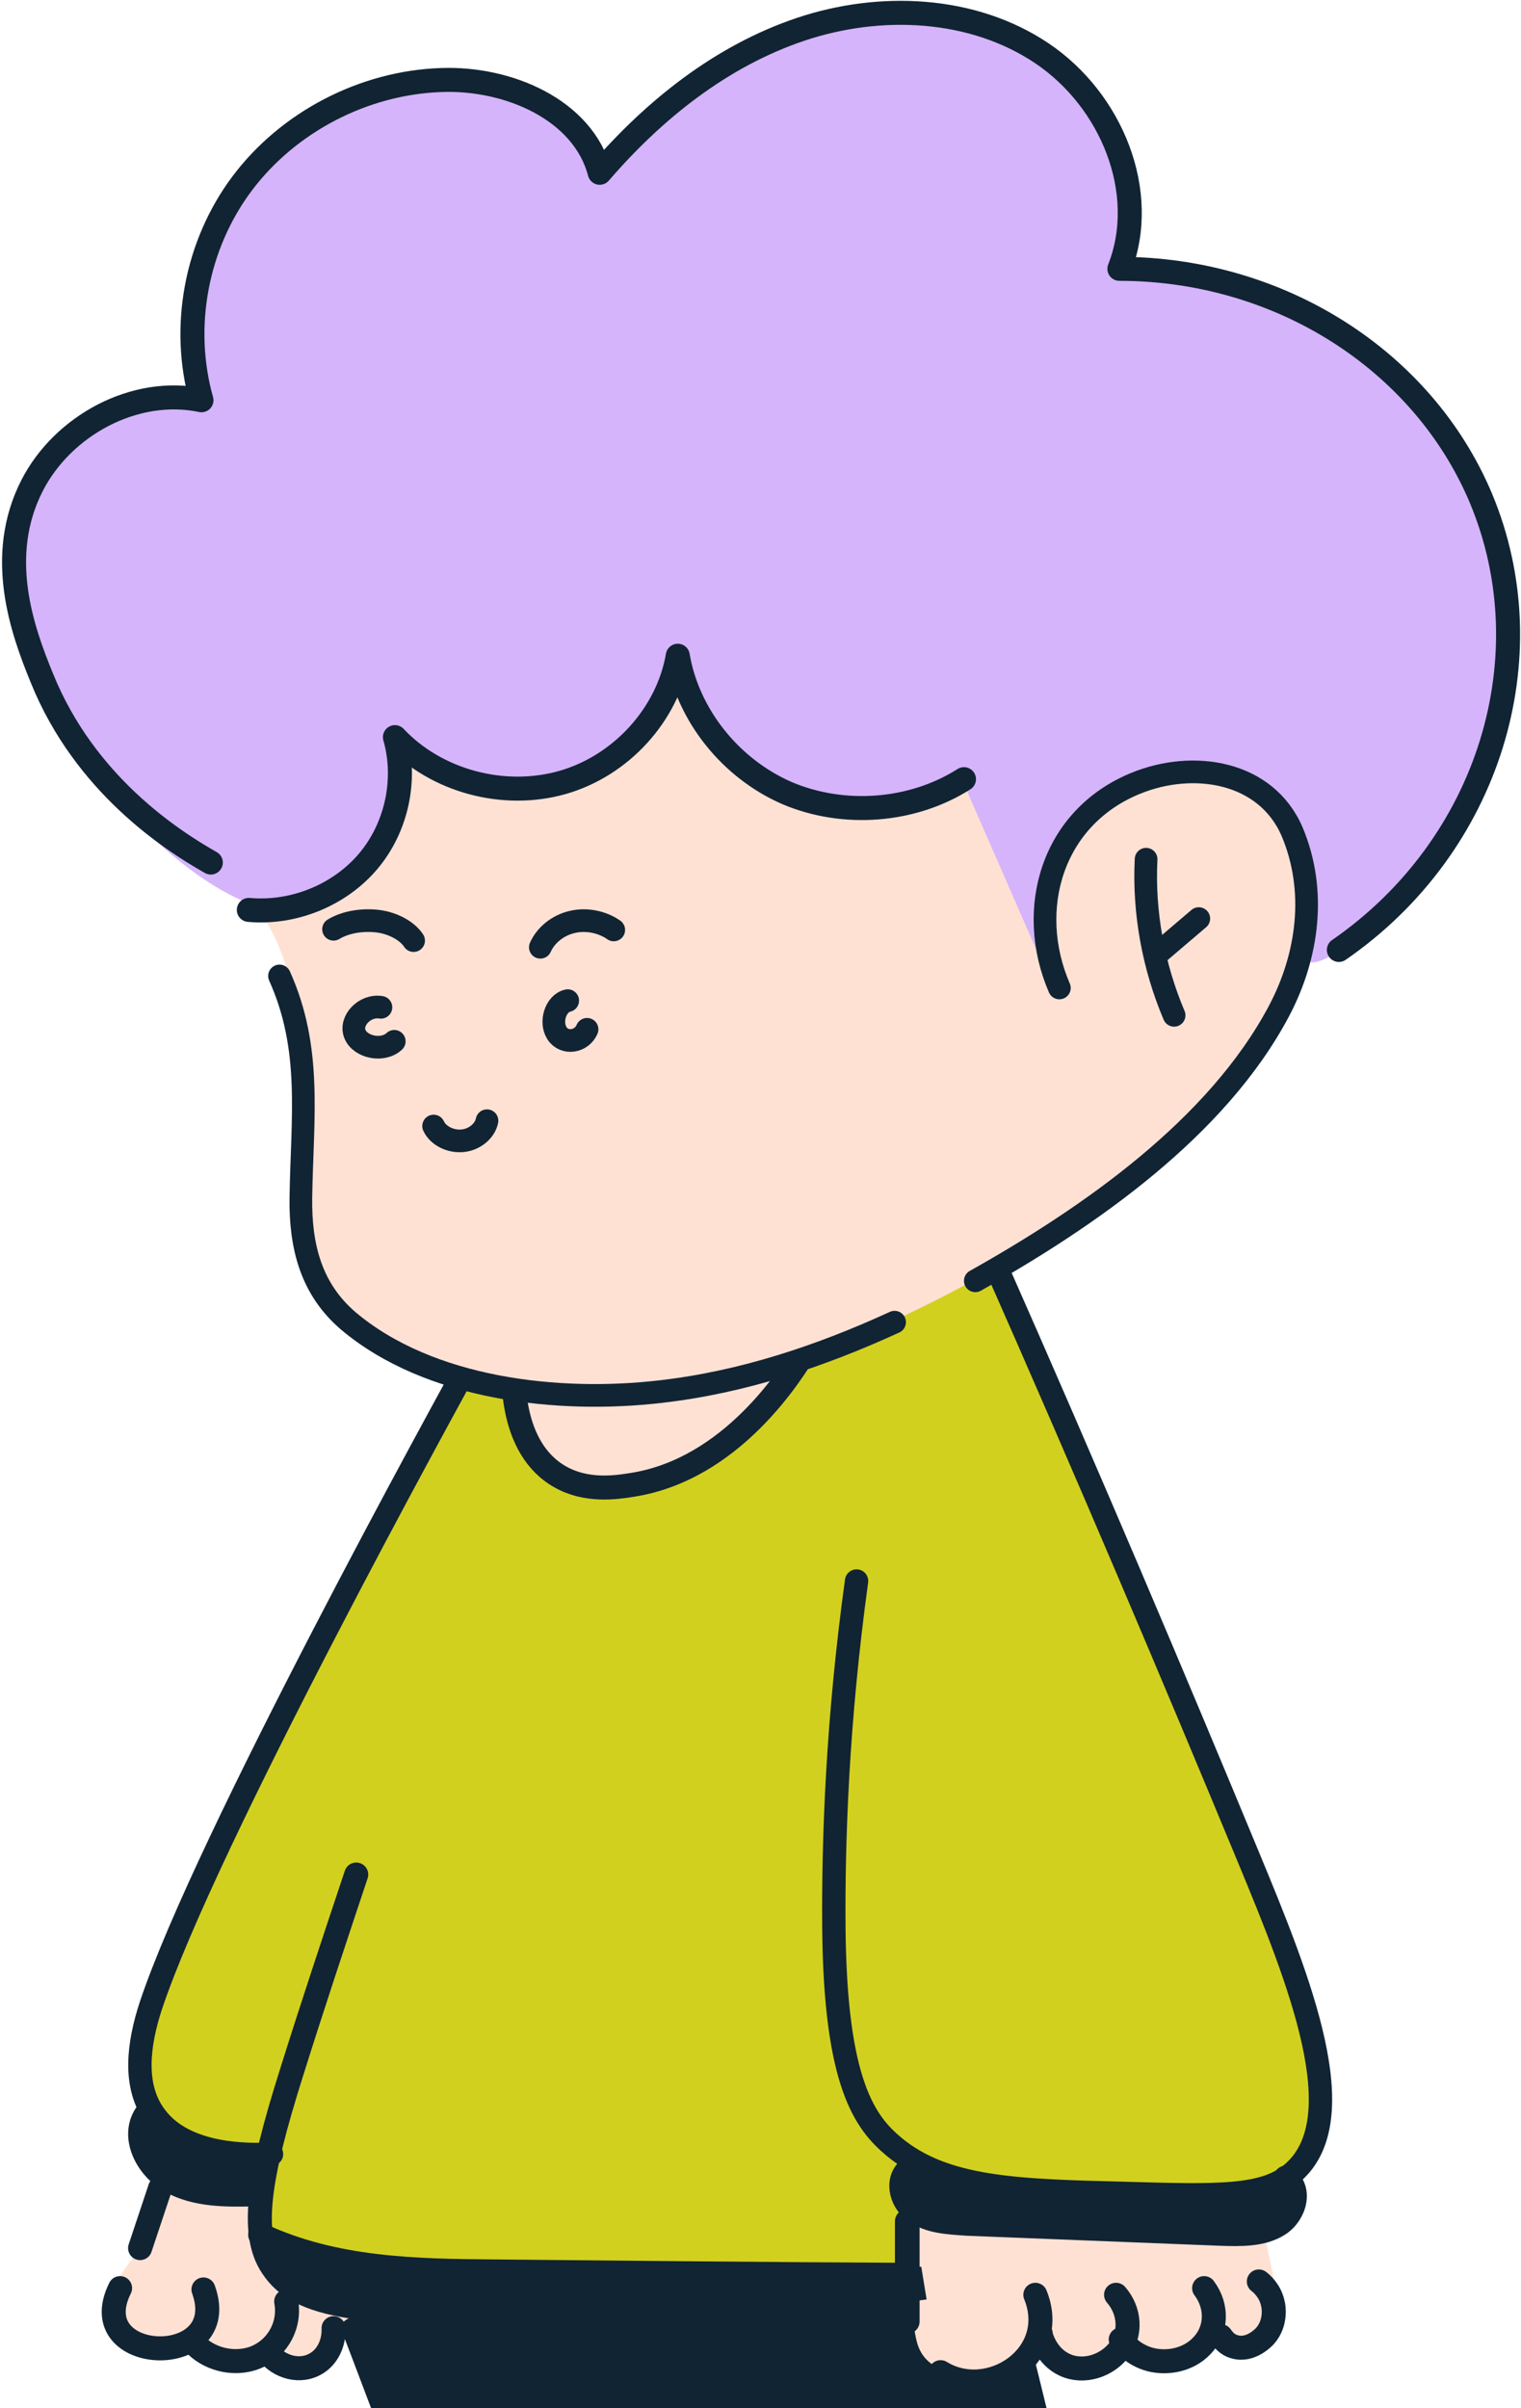 <?xml version="1.0" encoding="UTF-8"?>
<svg id="Layer_1" xmlns="http://www.w3.org/2000/svg" version="1.1" viewBox="0 0 228 361">
  <!-- Generator: Adobe Illustrator 29.3.1, SVG Export Plug-In . SVG Version: 2.1.0 Build 151)  -->
  <defs>
    <style>
      .st0 {
        fill: #d2d01f;
      }

      .st1 {
        fill: #d5b4fb;
      }

      .st2 {
        fill: #ffe1d4;
      }

      .st3 {
        fill: #112433;
      }

      .st4 {
        stroke-width: 3.5px;
      }

      .st4, .st5, .st6, .st7, .st8 {
        fill: none;
        stroke: #112433;
        stroke-linecap: round;
        stroke-linejoin: round;
      }

      .st5 {
        stroke-width: 3.5px;
      }

      .st6 {
        stroke-width: 3.4px;
      }

      .st7 {
        stroke-width: 3.7px;
      }

      .st8 {
        stroke-width: 3.6px;
      }
    </style>
  </defs>
  <path class="st3" d="M52,347.9c3.4,7.4,6.7,14.7,10.1,22.1,31.3-1.1,62.6-2.1,93.9-3.2-2.2-9-4.5-17.9-6.7-26.8"/>
  <path class="st8" d="M53,349c2.3,6,4.5,11.9,6.8,17.9,1,2.6,3.5,4.2,6.2,4.1,12.5-.5,28.5-1,41-1.5"/>
  <path class="st8" d="M95,349c2.2,5.3,4.5,10.7,6.7,16,1,2.4,3.3,4,6,4,11.8,0,36.2-.8,46-1.5,1.5-.1,2.6-1.6,2.2-3-.9-3.5-1.7-7-2.6-10.5"/>
  <path class="st2" d="M73,203.2c-2.8,2.2-2,5.4-4.2,9-2.2,3.5-4.8,1.7-7.5,5.7-5.1,7.6-6.4,15.3-7.5,20.4-1.7,7.4-2.4,4.6-8.4,22.8-7,21.4-5.5,19.5-10,32.6-6.3,18.1-10.2,24-11.7,32.6-.7,3.7-.8,7.2-3.3,11.4-1.8,2.9-3.4,4-3.3,6.5,0,2.8,2.3,5.9,5,6.5,1.8.4,2.6-.6,5,0,1.8.4,1.7,1.1,3.3,1.6,4.1,1.3,8.1-.7,8.4,0,.2.6-2.6,2.3-2.5,2.4,0,.1,2.3-1.8,4.6-1.3.5.1.6.3,1.2.5.3,0,3.2.7,5,0,2.5-.9,2.2-3.9,4.2-5.7,3-2.7,8.8-.8,11.7,0,.8.2,9.4.1,26.8,0,24.2-.2,28-1,30.1-1.6,3-.9,4.8-1.1,8.4-1.6,5.3-.7,6.2-.3,6.7,0,3.1,1.8,1,6.2,4.2,9,2.7,2.4,7.7,2.5,10.9.8,3.6-1.9,4.7-6.1,5.9-5.7,1,.3,0,3.2,1.7,4.9,2.2,2.2,7.9.1,8.4,0,2.3-.8,3.2-1.9,5-1.6,1.7.2,1.7,1.3,3.3,1.6,2.8.6,4-2.2,8.4-3.3,4-1,6,.8,7.5-.8,1-1,1-2.6.8-5.7,0-2.2-.4-3.8-.8-5.7-1.5-7.2-4-17.2-5.9-23.6-1.8-6.2-3.2-10.8-3.3-11.4-3-9.6-3.9-15.1-6.7-27.7-2.3-10.2-4.7-21.1-8.4-34.2-8.8-31.1-11.1-26.3-11.7-35.9-.2-2.9-.3-9.9-5-13-2.5-1.7-5.3-1.7-6.7-1.6-25.1.5-53.6,9.8-64.4,10.6-1,0-3.2.2-5,1.6Z"/>
  <path class="st3" d="M40,337.3c1.6,1.9,3.1,3.8,4.6,5.6,2.8,1.3,6.2,2.6,10.1,3.6,8.1,2,15.1,1.6,19.9.9,17.7-.4,35.4-.8,53.1-1.2l11.2-1.5-.8-4.9-97.1-4.8-1.1,2.3h0Z"/>
  <path class="st3" d="M194,327.7l-1.2,4.4-3.8,2-27.3-.5-22.2-.7-3.4-4c-.1-.3-.3-1,0-1.9.4-1.2,1.4-1.8,1.7-1.9,5.8,1.1,11.7,2.2,17.5,3.4l38.6-.7Z"/>
  <path class="st3" d="M80,321.7l-1.2,4.5-3.8,2c-9.3.6-18.5,1.2-27.8,1.7-7.3-1-14.6-2-21.8-3l-3.4-4.1v-4.9c6.4,1.5,12.9,3,19.3,4.5l38.7-.8Z"/>
  <path class="st0" d="M70.6,202.7l-45,90.9-4.5,17.2c0,1.4.2,4.3,2.1,7,2.2,3.1,5.5,4,8.3,4.9,1.9.6,5.1,1.3,9.2.9l-.9,12.9,21.4,4.5,75.9.2v-8.1l-1.4-5.4,1.4-3.7,12.5,3.7c12.8.5,25.5,1.1,38.3,1.6,2.8-2.2,5.5-4.4,8.3-6.5.7-2.1,1.5-4.8,1.7-8.2.3-6.2-1.3-11-2.5-13.8-15.5-37.6-31-75.1-46.6-112.7-8.6,3.5-17.2,7.1-25.8,10.6-3.6,5.2-7.2,10.3-10.8,15.5-2.1,1.7-5.1,3.9-9.2,5.7-4.6,2.1-8.7,2.9-11.7,3.3-1.3,0-3.9-.2-6.7-1.6-3.5-1.8-5.2-4.6-5.8-5.7-.3-4.6-.5-9.3-.8-13.9l-7.5.8h0Z"/>
  <path class="st7" d="M136,348v-15"/>
  <path class="st8" d="M24,328c-1,3-2,6-3,9"/>
  <path class="st8" d="M18,343c-5.8,11.6,16.9,12.4,12.5.2"/>
  <path class="st8" d="M29,351.2c2.2,2.4,5.7,3.3,8.7,2.4,3.6-1.1,5.9-4.8,5.2-8.6"/>
  <path class="st8" d="M40,352.5c1.9,2.5,5.1,3.2,7.4,1.8,1.7-1,2.7-3.1,2.6-5.3"/>
  <path class="st8" d="M141,355.6c7.3,4.5,17.9-2.5,14.2-11.6"/>
  <path class="st8" d="M156,349.8c0,.4.8,3.4,3.6,4.7,2.8,1.3,6.3.2,8.2-2.3,1.8-2.4,1.6-5.8-.5-8.2"/>
  <path class="st8" d="M168,350.7c.4.5,1.8,2.3,4.4,3,2.7.7,5.8,0,7.7-2,2.3-2.3,2.5-5.9.4-8.7"/>
  <path class="st8" d="M183,350.2c.3.4.9,1.3,2.1,1.6,2.4.7,4.4-1.5,4.5-1.6,1.8-2,1.3-4.6,1.2-4.9-.4-1.9-1.7-3-2.1-3.3"/>
  <path class="st8" d="M53.4,281c-3.3,9.9-6.6,19.8-9.7,29.7-5,15.8-6.2,24.2-2.9,29.1,4.1,6.2,13.1,7.3,42.4,7.1,13.9,0,31.9-.5,52.8-1.6"/>
  <path class="st4" d="M71,203c-4,7.3-40.2,73-48.4,97.7-1.8,5.5-2.8,12.1.8,16.7,4.4,5.8,13.8,5.7,17.3,5.5"/>
  <path class="st4" d="M128.4,237c-2.9,21.1-3.5,38.8-3.4,52,.2,23.4,4.7,29.2,9,32.8,7.6,6.3,18.3,6.6,34.6,7,14,.4,21,.6,25.2-3.1,9.3-8.1,1.1-28.6-6.7-47.4-10.9-26.3-23.7-56.6-38.6-90.3"/>
  <path class="st8" d="M77,205.2c0,.7-.7,11.9,7,16.2,3.9,2.2,8.2,1.6,10.7,1.2,15-2.3,24-16.7,26.3-20.6"/>
  <path class="st4" d="M136.4,325c-2.2,1.5-1.5,5,.7,6.5,2.2,1.6,5.1,1.7,7.9,1.9l37.9,1.5c3,.1,6.3.2,8.8-1.4,2.5-1.6,3.5-5.4,1-7.1"/>
  <path class="st5" d="M21.8,317c-2.2,3.4.2,8.1,3.9,10.1,3.7,2,8.1,2,12.3,1.9"/>
  <path class="st8" d="M39,335c11.1,5.2,23.2,5.4,35,5.5,20.3.2,40.7.4,61,.5"/>
  <path class="st2" d="M50.4,64.9c-7.7,7.3-11.9,15.2-13.3,17.9-2.5,5-6.3,12.5-6.7,22.8-.3,8.4,1.8,14.9,3.3,19.5,3.9,11.7,7.5,12.2,10,22.8,1.6,6.9,1.6,13.7,1.7,16.3,0,6.1-.6,9.6,0,16.3.5,4.9.7,7.3,1.7,9.8,3.3,8.3,11.7,12.3,16.7,14.7,10.2,4.8,19.4,4.9,25,4.9,10.4,0,17.8-2.2,26.7-4.9,3.1-.9,16.9-5.2,33.3-14.7,11-6.4,18.4-12.3,23.3-16.3,9.4-7.6,13-12,15-14.7,3.2-4.3,6.8-9.1,8.3-16.3.8-3.8,2-8.8,0-14.7-1.2-3.4-2.7-7.8-6.7-9.8-1.8-.9-4.1-1.3-5-3.3-.6-1.4,0-2.7,0-3.3,0,0,0-7-1.7-14.7-2.8-12.9-10-22.8-10-22.8-7.8-10.7-17.5-15.8-25-19.5-6-3-23.9-11.7-48.3-9.8-7,.6-30.4,2.5-48.3,19.5Z"/>
  <path class="st1" d="M222,74.8c-8.3-20.3-29.8-34-54.2-34.4,4.4-11.5-1.2-25.3-11.6-32.3-10.4-7-24.3-7.6-36.2-3.6-11.9,4-21.9,12.1-30.1,21.5-2.5-9.5-13.8-14.3-23.8-13.9-11.6.5-22.9,6.3-29.8,15.5-6.9,9.2-9.2,21.5-6.1,32.5-10-2.2-20.8,3.8-25.4,12.8-5.4,10.6-1.5,21.5,1.5,28.9,6.3,15.3,19.7,28.7,30,33.2l.5,1.5c1.3.1,2.7,0,4,0,2.1.4,4,.2,5.4-.6.7-.4,1.2-.8,1.6-1.4,2.6-1.3,5-3,6.9-5.2,4.3-5,5.8-12.2,4-18.4,6.2,6.5,16.4,9.2,25.2,6.7,8.8-2.5,15.8-10.1,17.4-18.8,1.5,8.8,7.9,16.8,16.4,20.4,8.5,3.6,18.9,2.8,26.6-2.1l11.8,27c-.3-1.1-2.8-12.4,5-21.2,5-5.7,12.7-8.5,20.5-7.8,3.4.6,6.8,1.9,9.5,4.5,3.2,3.2,4.5,7.8,5,9.8,2.1,8.3-1.6,13.6,0,14.7,2.4,1.5,14.4-7.8,21.7-21.2,2.1-3.9,13.5-25.1,4.1-47.9h0Z"/>
  <path class="st6" d="M146.2,192c17.1-9.6,36.2-22.9,45.5-40.4,4.4-8.3,5.7-18.1,2-26.9-3.9-9.1-14.8-10.8-23.4-7.3-12.6,5.1-16.6,18.9-11.5,30.7"/>
  <path class="st6" d="M41.9,146.3c4.9,10.9,3.4,21.1,3.2,33.2-.1,7.3,1.5,13.7,7.1,18.5,12.2,10.3,31.6,12.4,46.9,10.6,12.2-1.4,23.9-5.3,35-10.4"/>
  <path class="st6" d="M171.8,128.8c-.4,8,1.1,16.1,4.2,23.4"/>
  <path class="st6" d="M173.6,142.9l6.1-5.2"/>
  <path class="st8" d="M31.6,129.3c-6-3.4-18.9-11.8-25.3-27.6-3-7.3-6.9-18.3-1.5-28.9,4.6-9,15.4-14.9,25.4-12.8-3.1-11-.8-23.3,6.1-32.5,6.9-9.2,18.2-15.1,29.8-15.5,10-.4,21.3,4.4,23.8,13.9,8.1-9.4,18.2-17.5,30.1-21.5,11.9-4,25.8-3.4,36.2,3.6,10.4,7,16.1,20.8,11.6,32.3,24,0,45.5,13.7,54.2,34.4,9.9,23.7,1.3,52.1-21.3,67.7"/>
  <path class="st8" d="M37.3,136.4c6.7.6,13.6-2.2,17.9-7.3,4.3-5.1,5.8-12.3,4-18.6,6.2,6.6,16.3,9.3,25.1,6.8,8.8-2.5,15.8-10.2,17.3-19,1.5,8.9,7.9,16.9,16.4,20.6,8.5,3.6,18.8,2.8,26.5-2.1"/>
  <path class="st6" d="M57.1,151c-2.4-.4-4.7,2-3.9,4,.8,2,4.2,2.7,5.9,1.1"/>
  <path class="st6" d="M85.1,150c-1.8.4-2.7,3.2-1.6,4.9,1.1,1.7,3.7,1.3,4.5-.6"/>
  <path class="st6" d="M62,141c-.9-1.4-3-2.6-5.3-2.9-2.3-.3-4.9.1-6.7,1.2"/>
  <path class="st6" d="M81,142c.8-1.8,2.6-3.3,4.8-3.8,2.1-.5,4.5,0,6.2,1.2"/>
  <path class="st6" d="M73,168c-.3,1.5-1.8,2.8-3.6,3-1.8.2-3.7-.7-4.4-2.2"/>
</svg>